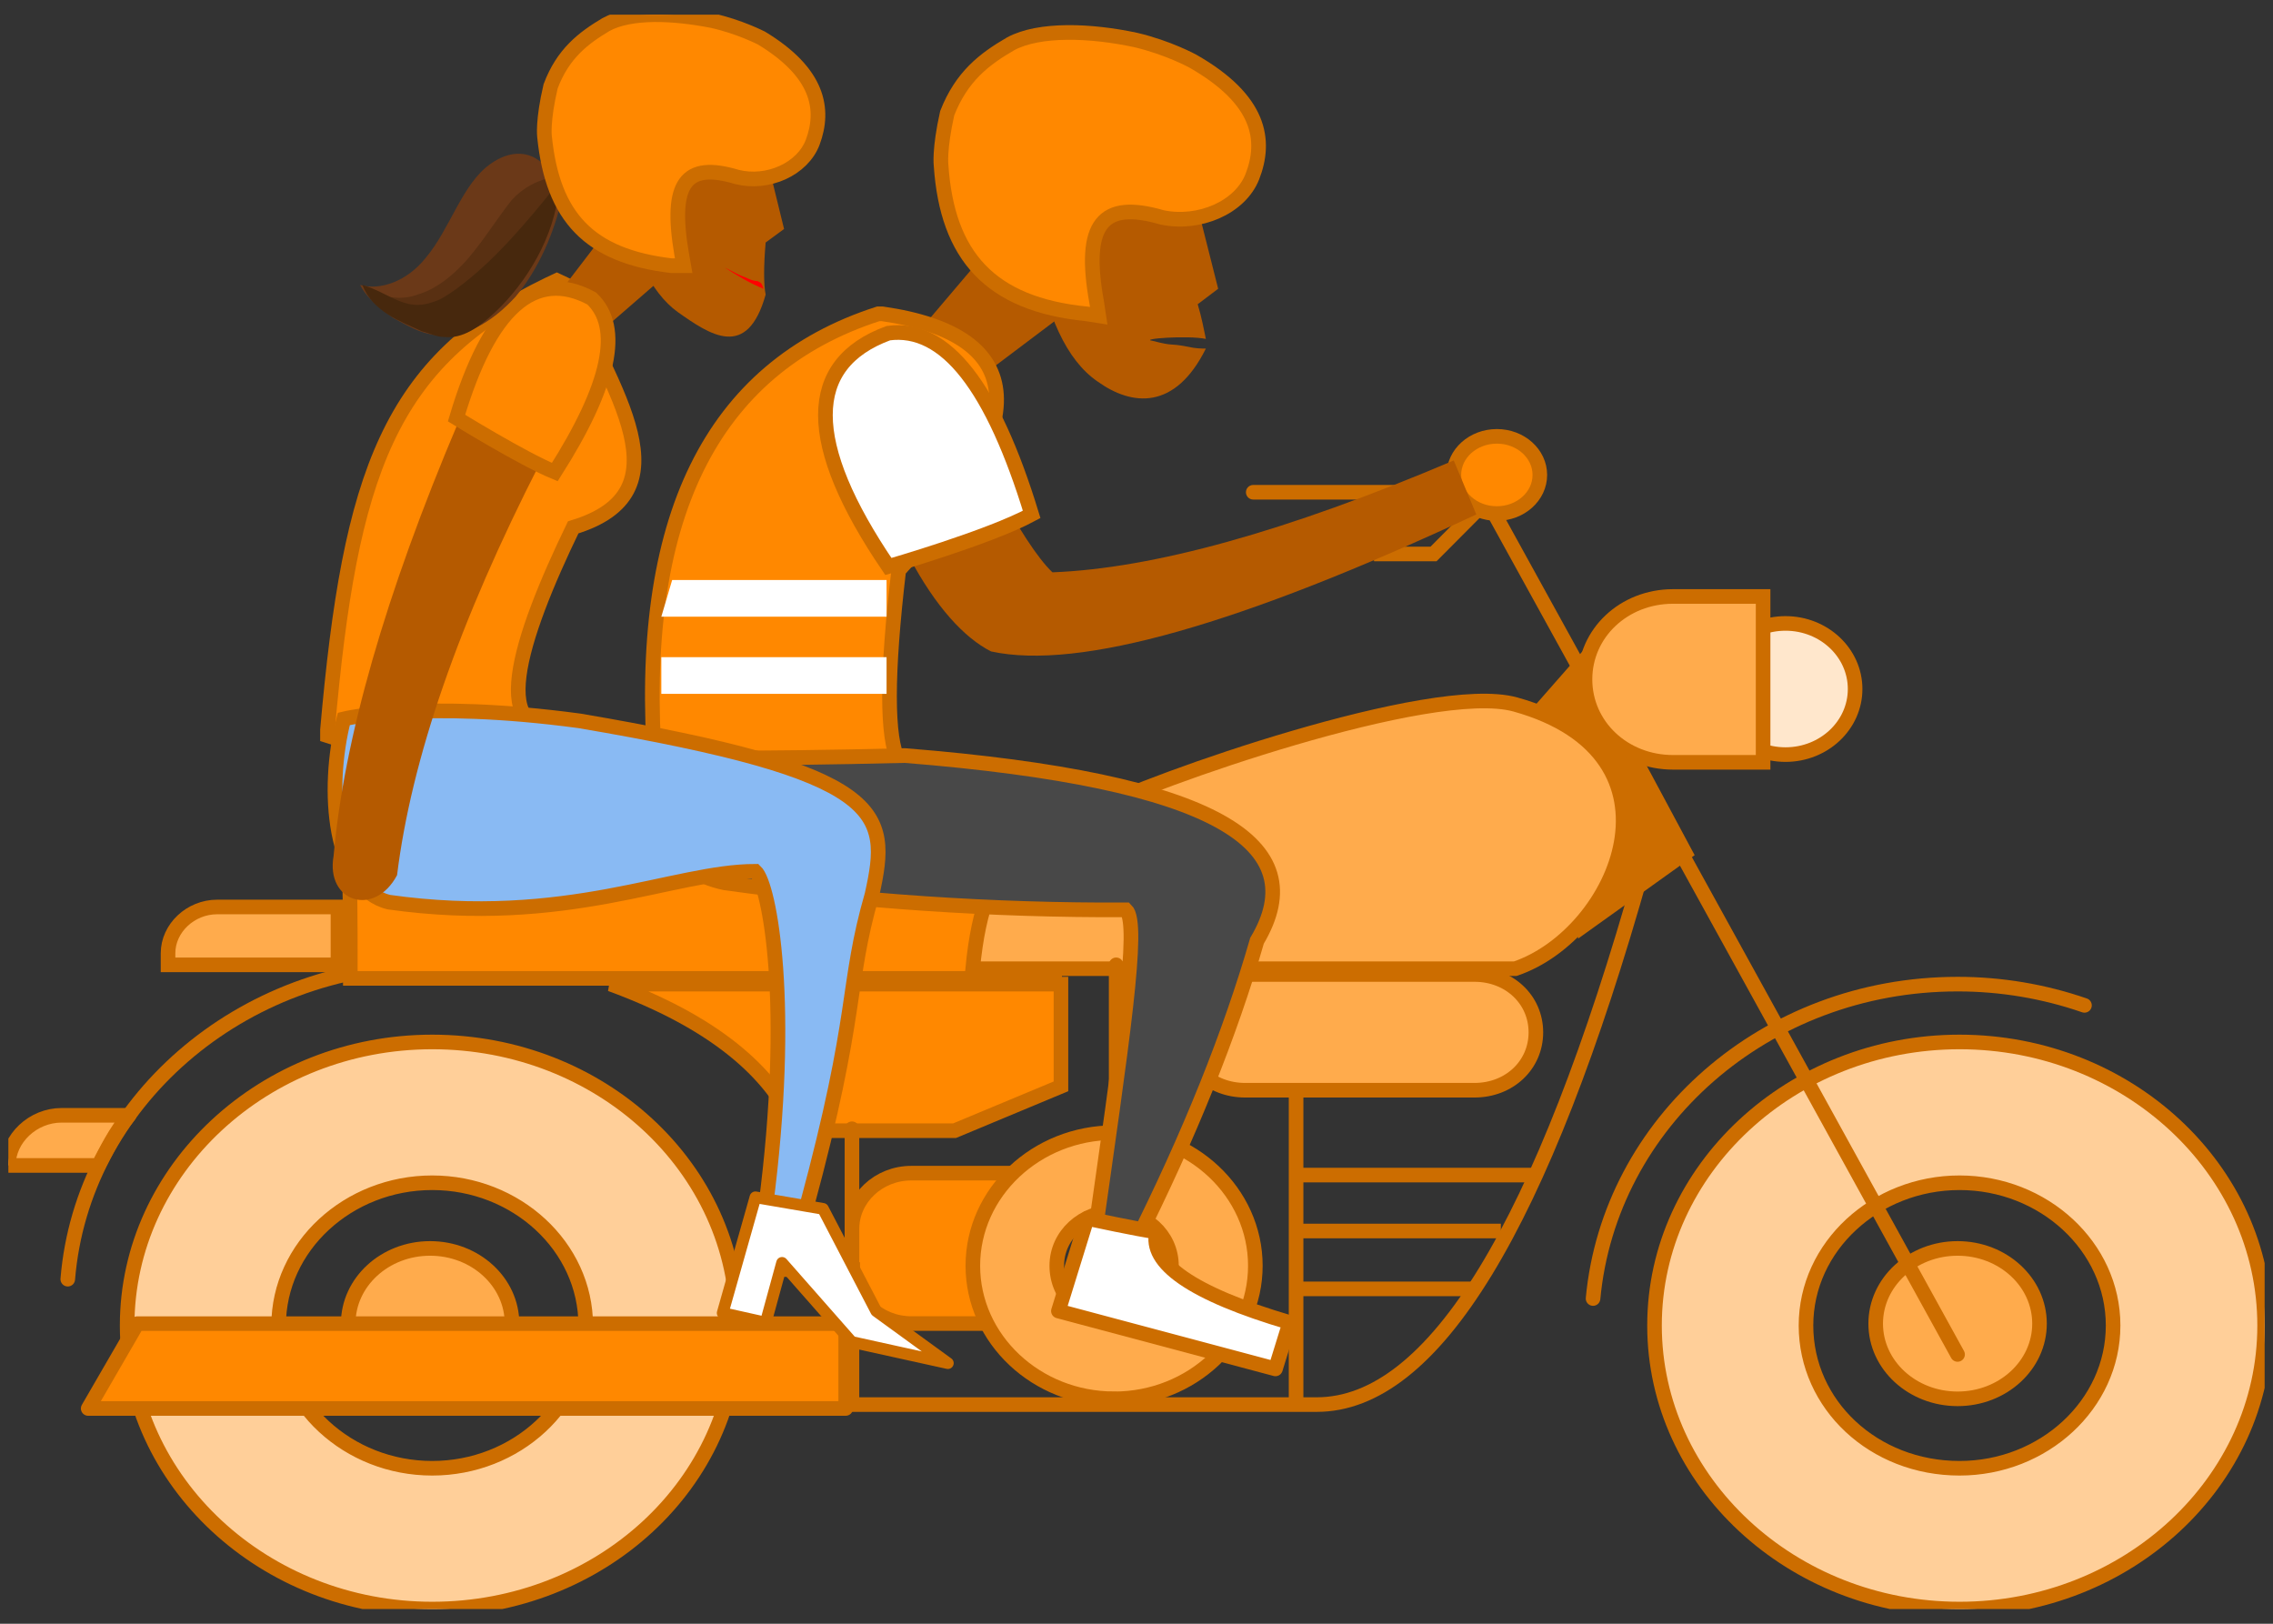 <svg width="98" height="70" viewBox="0 0 98 70" fill="none" xmlns="http://www.w3.org/2000/svg">
<rect x="0" y="0" width="98" height="70" fill="#333333" stroke="none"/>
<g clip-path="url(#clip0_4466_15219)">
<path d="M39.292 50.575H43.617V57.059H39.292C37.88 57.059 36.732 55.978 36.732 54.649V52.984C36.732 51.655 37.88 50.575 39.292 50.575Z" fill="#FF8800" stroke="#CC6D00" stroke-width="0.629"/>
<path d="M47.938 45.004H52.087" stroke="#CC6D00" stroke-width="0.629"/>
<path d="M53.684 42.011H63.571C65.071 42.011 66.219 43.092 66.219 44.505C66.219 45.919 65.071 47 63.571 47H53.684C52.184 47 51.035 45.919 51.035 44.505C51.035 43.092 52.184 42.011 53.684 42.011ZM48.034 60.302C44.679 60.302 41.944 57.726 41.944 54.567C41.944 51.406 44.679 48.828 48.034 48.828C51.389 48.828 54.124 51.406 54.124 54.567C54.124 57.726 51.389 60.304 48.034 60.304V60.302ZM48.034 56.895C49.359 56.895 50.507 55.896 50.507 54.567C50.507 53.236 49.359 52.237 48.034 52.237C46.711 52.237 45.563 53.236 45.563 54.567C45.563 55.896 46.622 56.895 48.034 56.895Z" fill="#FFAB4C" stroke="#CC6D00" stroke-width="0.629"/>
<path d="M2.657 48.081H5.569C4.952 48.828 4.598 49.578 4.246 50.242H0.361C0.361 49.078 1.42 48.081 2.657 48.081Z" fill="#FFAB4C" stroke="#CC6D00" stroke-width="0.629" stroke-linecap="round" stroke-linejoin="round"/>
<path d="M76.982 32.531C78.639 32.531 79.983 31.265 79.983 29.703C79.983 28.142 78.639 26.876 76.982 26.876C75.324 26.876 73.98 28.142 73.98 29.703C73.98 31.265 75.324 32.531 76.982 32.531Z" fill="#FFE7CC" stroke="#CC6D00" stroke-width="0.629"/>
<path d="M18.634 69.367C11.396 69.367 5.482 63.878 5.482 57.142C5.482 50.408 11.397 44.919 18.634 44.919C25.874 44.919 31.787 50.325 31.787 57.144C31.787 63.961 25.872 69.367 18.634 69.367ZM18.634 63.297C22.253 63.297 25.254 60.551 25.254 57.142C25.254 53.733 22.253 50.989 18.634 50.989C15.015 50.989 12.013 53.735 12.013 57.142C12.013 60.553 15.015 63.297 18.634 63.297Z" fill="#FFCF99" stroke="#CC6D00" stroke-width="0.629"/>
<path d="M18.634 41.593C10.337 41.593 3.539 47.581 2.922 55.146" stroke="#CC6D00" stroke-width="0.629" stroke-linecap="round"/>
<path d="M18.544 60.304C20.495 60.304 22.076 58.853 22.076 57.062C22.076 55.271 20.495 53.82 18.544 53.82C16.594 53.82 15.013 55.271 15.013 57.062C15.013 58.853 16.594 60.304 18.544 60.304Z" fill="#FFAB4C" stroke="#CC6D00" stroke-width="0.629"/>
<path d="M84.485 69.367C77.247 69.367 71.334 63.878 71.334 57.142C71.334 50.408 77.249 44.919 84.485 44.919C91.725 44.919 97.639 50.408 97.639 57.144C97.639 63.878 91.724 69.367 84.485 69.367ZM84.485 63.297C88.105 63.297 91.106 60.551 91.106 57.142C91.106 53.733 88.105 50.989 84.485 50.989C80.866 50.989 77.865 53.735 77.865 57.142C77.865 60.553 80.779 63.297 84.485 63.297Z" fill="#FFCF99" stroke="#CC6D00" stroke-width="0.629"/>
<path d="M89.872 43.342C88.111 42.734 86.261 42.424 84.398 42.426C76.099 42.426 69.391 48.414 68.684 55.98" stroke="#CC6D00" stroke-width="0.629" stroke-linecap="round"/>
<path d="M84.401 60.304C86.352 60.304 87.933 58.853 87.933 57.062C87.933 55.271 86.352 53.82 84.401 53.82C82.451 53.82 80.87 55.271 80.87 57.062C80.87 58.853 82.451 60.304 84.401 60.304Z" fill="#FFAB4C" stroke="#CC6D00" stroke-width="0.629"/>
<path d="M66.124 30.952L68.243 28.539L72.657 36.772L68.243 39.931L66.124 30.952Z" fill="#CC6D00" stroke="#CC6D00" stroke-width="0.629"/>
<path d="M15.105 42.178H45.471V37.77C42.559 38.934 38.85 38.934 34.26 37.77C25.433 35.608 14.487 30.952 15.016 37.77C15.104 37.853 15.104 39.267 15.104 42.178H15.105Z" fill="#FF8800" stroke="#CC6D00" stroke-width="0.629"/>
<path d="M14.571 41.595H7.245V41.095C7.245 40.014 8.215 39.1 9.363 39.1H14.571V41.595ZM41.937 41.761H65.33C69.744 40.264 73.097 32.531 65.33 30.369C61.711 29.372 49.527 33.695 47.145 34.942C44.497 36.273 42.466 36.273 41.937 41.761Z" fill="#FFAB4C" stroke="#CC6D00" stroke-width="0.629"/>
<path d="M26.323 42.426C30.647 44.006 33.297 46.168 34.356 48.746H41.153L45.743 46.833V42.426H26.323Z" fill="#FF8800" stroke="#CC6D00" stroke-width="0.629"/>
<path d="M54.033 21.221H63.92L84.4 58.391" stroke="#CC6D00" stroke-width="0.629" stroke-linecap="round"/>
<path d="M76.016 32.864V25.714H72.131C70.013 25.714 68.337 27.293 68.337 29.289C68.337 31.284 70.013 32.864 72.132 32.864H76.016Z" fill="#FFAB4C" stroke="#CC6D00" stroke-width="0.629"/>
<path d="M48.123 41.593V54.483M64.453 21.221L61.806 23.882H59.246L64.453 21.221Z" stroke="#CC6D00" stroke-width="0.629" stroke-linecap="round"/>
<path d="M36.732 48.661V60.552H56.77C61.801 60.552 66.479 52.902 70.805 37.52" stroke="#CC6D00" stroke-width="0.629" stroke-linecap="round" stroke-linejoin="round"/>
<path d="M64.537 22.139C65.56 22.139 66.39 21.394 66.39 20.475C66.39 19.556 65.56 18.811 64.537 18.811C63.513 18.811 62.683 19.556 62.683 20.475C62.683 21.394 63.513 22.139 64.537 22.139Z" fill="#FF8800" stroke="#CC6D00" stroke-width="0.629"/>
<path d="M31.517 54.731H37.079M55.88 47.248V60.719V47.248ZM55.792 50.658H66.209H55.792ZM55.792 53.069H64.709H55.792ZM55.792 55.564H63.648H55.792Z" stroke="#CC6D00" stroke-width="0.629"/>
<path d="M3.802 60.72L5.92 57.062H36.462V60.72H3.802Z" fill="#FF8800" stroke="#CC6D00" stroke-width="0.629" stroke-linecap="round" stroke-linejoin="round"/>
<path d="M39.198 24.008C40.344 26.17 41.58 27.5 42.728 28.083C46.524 28.914 53.498 26.917 63.65 22.178L62.678 19.85C55.44 22.927 49.702 24.506 45.376 24.673C44.758 24.091 43.876 22.759 42.728 20.598L39.196 24.008H39.198ZM39.198 14.778L42.728 10.621L46.436 13.116L42.022 16.441L39.198 14.778Z" fill="#B55A00"/>
<path d="M51.991 14.611C51.196 14.445 49.078 14.611 49.696 14.694C50.667 14.944 50.314 14.777 51.196 14.944C51.55 15.027 51.814 15.027 51.991 15.027C50.667 17.688 48.814 17.521 47.313 16.441C45.988 15.526 45.106 13.613 44.576 10.62L47.313 7.626L51.639 8.955L52.521 12.449L51.639 13.115C51.814 13.696 51.902 14.196 51.991 14.611Z" fill="#B55A00"/>
<path d="M38.748 24.588C38.219 29.079 38.219 31.824 38.748 32.821L38.925 33.069L38.66 33.319C36.63 35.066 33.275 35.066 28.51 33.403L28.244 33.319V33.071C27.449 22.427 30.628 15.857 37.866 13.529H38.041C44.397 14.445 44.574 18.269 38.748 24.588Z" fill="#FF8800" stroke="#CC6D00" stroke-width="0.632"/>
<path d="M28.95 32.656C28.155 35.731 28.862 37.561 31.245 38.059C36.977 38.86 42.759 39.25 48.547 39.225C49.165 39.806 48.371 44.962 47.135 53.693H48.9C51.284 48.953 53.048 44.545 54.196 40.555C56.669 36.397 52.519 33.653 39.014 32.572C32.217 32.739 28.951 32.656 28.951 32.656H28.95Z" fill="#484848" stroke="#CC6D00" stroke-width="0.632"/>
<path d="M46.87 52.526L45.634 56.518L54.99 59.013L55.608 57.016C51.372 55.769 49.517 54.438 49.871 53.108C49.783 53.108 48.812 52.943 46.87 52.526Z" fill="white" stroke="#CC6D00" stroke-width="0.632" stroke-linecap="round" stroke-linejoin="round"/>
<path d="M46.841 13.53C42.693 13.115 40.838 11.035 40.574 7.127C40.574 7.127 40.486 6.462 40.838 4.882C41.456 3.302 42.427 2.554 43.575 1.888C44.81 1.223 47.017 1.307 48.96 1.723C50.372 2.054 51.431 2.637 51.431 2.637C54.345 4.301 54.609 6.046 53.991 7.626C53.461 8.955 51.697 9.705 50.106 9.373C47.547 8.624 46.664 9.621 47.283 13.032L47.371 13.613L46.841 13.53Z" fill="#FF8800" stroke="#CC6D00" stroke-width="0.632"/>
<path d="M38.302 24.422C38.302 24.422 42.628 23.175 44.48 22.177C42.805 16.69 40.773 14.028 38.302 14.362C34.683 15.691 34.683 19.102 38.302 24.422Z" fill="white" stroke="#CC6D00" stroke-width="0.632"/>
<path d="M28.98 25.005H38.224V26.585H28.513L28.98 25.005ZM28.513 28.331H38.224V29.911H28.513V28.331Z" fill="white"/>
<path d="M26.742 8.127C27.183 10.87 28.067 12.617 29.215 13.448C30.627 14.447 32.216 15.528 33.011 12.7C32.923 12.284 32.923 11.453 33.011 10.455L33.805 9.872L33.011 6.63L29.213 5.383L26.742 8.127Z" fill="#B55A00"/>
<path d="M24.713 22.735C22.419 27.475 20.828 32.213 24.626 31.217L24.801 31.465L24.538 31.715C22.508 33.462 19.152 33.462 14.386 31.799L14.12 31.715V31.467C15.092 20.407 16.768 15.584 23.655 12.258L24.008 12.092L24.36 12.258C26.478 16.914 29.657 21.239 24.713 22.735Z" fill="#FF8800" stroke="#CC6D00" stroke-width="0.632"/>
<path d="M14.824 30.992C14.03 34.069 14.383 38.309 16.767 38.892C24.446 39.973 29.035 37.562 32.567 37.562C33.184 38.143 34.156 43.298 33.009 52.029H34.773C37.069 43.548 36.452 42.551 37.599 38.559C38.393 34.984 38.217 33.32 24.975 31.075C18.178 30.161 14.824 30.992 14.824 30.992Z" fill="#89BAF3" stroke="#CC6D00" stroke-width="0.632"/>
<path d="M24.18 12.534L26.917 8.959L29.654 11.037L26.299 13.948L24.18 12.534ZM19.766 18.188C16.59 25.671 14.824 31.908 14.383 36.897C14.03 38.893 16.147 39.558 17.119 37.729C17.736 32.74 19.766 26.837 23.298 19.934L19.766 18.188Z" fill="#B55A00"/>
<path d="M19.683 18.023C19.683 18.023 22.507 19.768 23.92 20.351C26.303 16.609 26.833 14.114 25.509 12.867C23.037 11.536 21.095 13.282 19.683 18.023Z" fill="#FF8800" stroke="#CC6D00" stroke-width="0.632"/>
<path d="M21.177 7.046C19.94 7.878 19.41 9.873 18.351 11.12C17.556 12.118 16.408 12.534 15.526 12.285C15.88 12.95 16.41 13.282 16.938 13.698C17.556 14.031 18.086 14.364 18.793 14.448C19.94 14.613 21.175 13.948 22.236 12.783C23.207 11.62 23.912 10.04 24.266 8.376C24.266 8.376 23.825 7.545 23.736 7.462C23.648 7.129 23.56 7.046 23.295 6.964C22.677 6.464 21.882 6.548 21.177 7.046Z" fill="#6B3918"/>
<path d="M18.002 12.699C18.884 12.451 19.767 11.702 20.473 10.786C21.004 10.122 21.532 9.291 22.062 8.625C22.548 8.089 23.203 7.737 23.917 7.627C24.005 7.794 24.093 7.875 24.18 7.96C23.475 9.041 22.768 10.038 21.975 10.954C21.356 11.619 20.827 12.2 20.12 12.699C19.502 13.116 18.797 13.447 18.09 13.447C17.826 13.447 17.649 13.364 17.384 13.364C16.854 13.199 16.06 12.949 15.706 12.366C16.06 12.366 16.324 12.699 16.677 12.783C17.119 12.866 17.56 12.866 18.002 12.699Z" fill="#593012"/>
<path d="M18.624 13.031C18.976 12.949 19.329 12.7 19.683 12.45C21.272 11.286 22.684 9.622 24.009 7.96C24.009 8.043 24.096 8.127 24.096 8.127C23.921 10.205 22.684 12.201 21.36 13.447C20.654 14.113 19.947 14.611 19.154 14.528C18.801 14.528 18.535 14.363 18.181 14.28C17.299 13.864 16.064 13.447 15.623 12.283C16.769 12.616 17.476 13.447 18.624 13.032V13.031Z" fill="#47280D"/>
<path d="M32.57 51.615L31.157 56.605L33.012 57.019L33.718 54.442L36.719 57.852L40.867 58.766L37.778 56.521L35.483 52.114L32.57 51.615Z" fill="white" stroke="#CC6D00" stroke-width="0.503" stroke-linecap="round" stroke-linejoin="round"/>
<path d="M28.948 11.454C25.418 11.038 23.829 9.376 23.476 5.882C23.476 5.882 23.388 5.218 23.74 3.721C24.27 2.307 25.152 1.642 26.124 1.06C27.183 0.478 29.037 0.561 30.714 0.893C31.862 1.143 32.832 1.642 32.832 1.642C35.304 3.139 35.569 4.718 35.04 6.132C34.599 7.296 33.098 7.962 31.773 7.629C29.567 6.964 28.861 7.877 29.389 10.954L29.477 11.454H28.948Z" fill="#FF8800" stroke="#CC6D00" stroke-width="0.632"/>
<path d="M31.246 11.536C31.775 11.869 32.305 12.201 32.923 12.451C32.835 12.202 32.835 12.202 32.658 12.118C32.482 12.118 32.305 12.034 32.128 11.953C31.864 11.869 31.6 11.703 31.246 11.536Z" fill="#FF0000"/>
</g>
<defs>
<clipPath id="clip0_4466_15219">
<rect width="97.278" height="68.734" fill="white" transform="translate(0.361 0.633)"/>
</clipPath>
</defs>
</svg>
